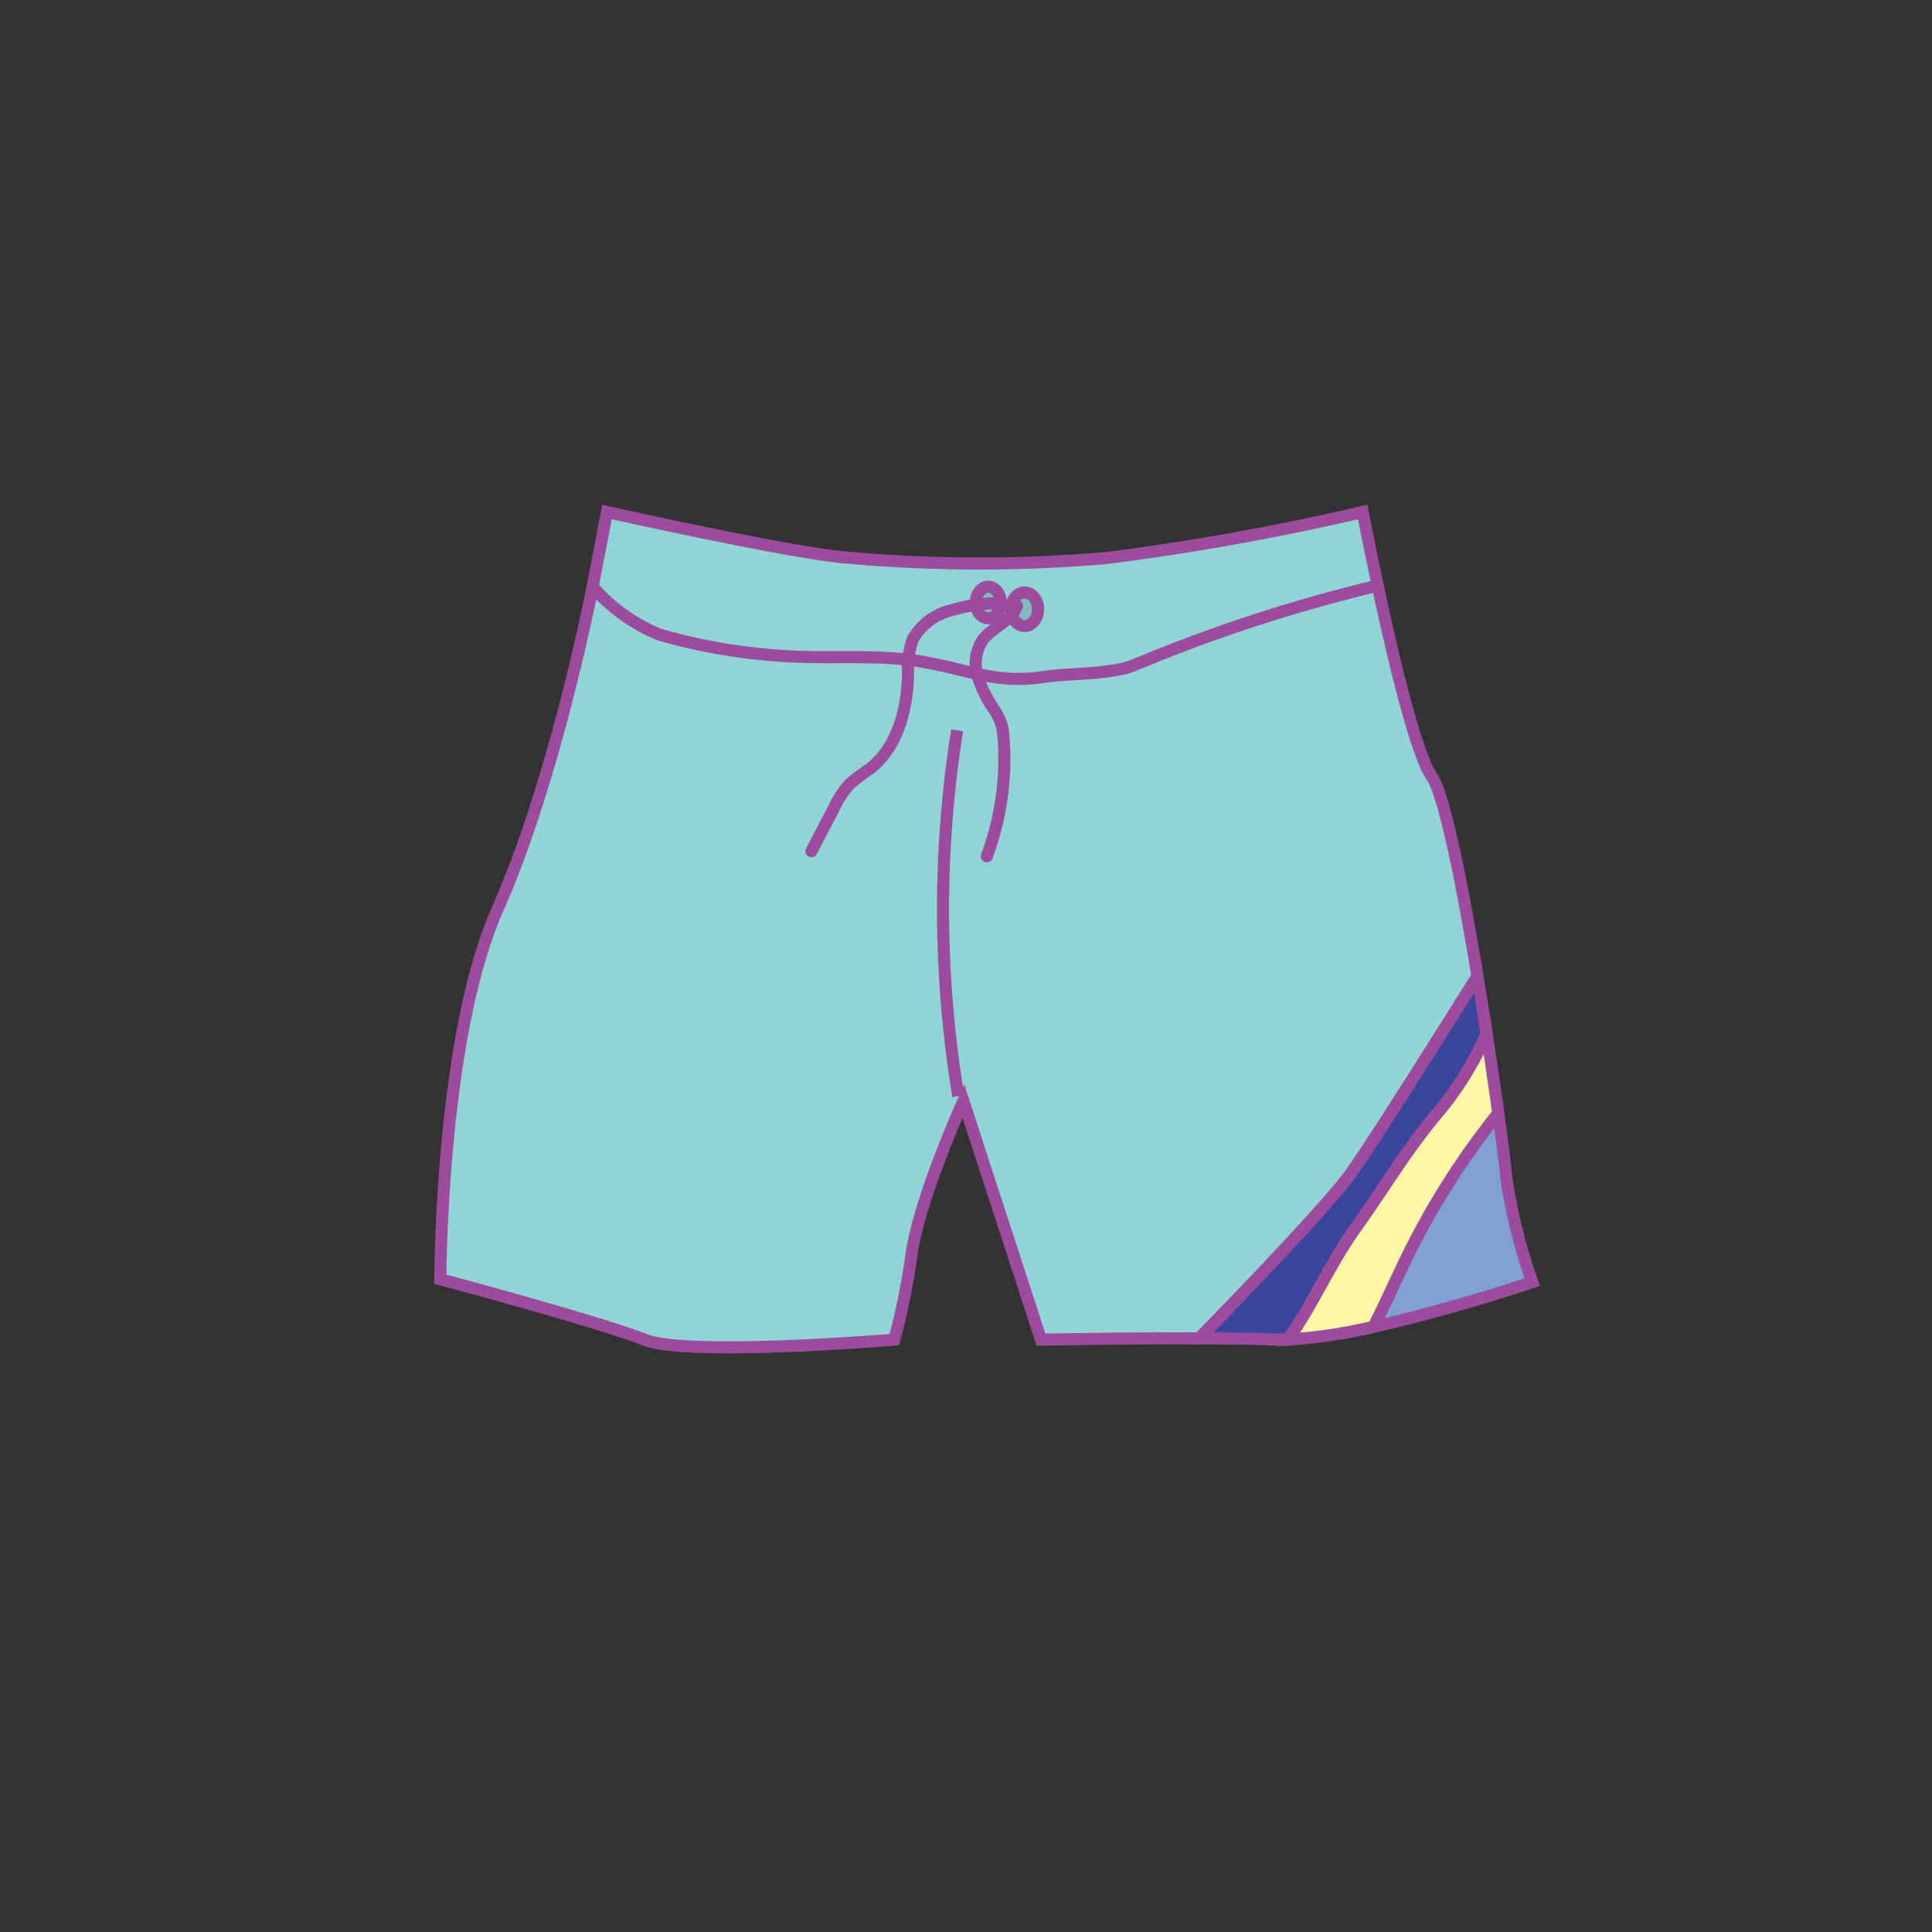 <svg id="word" xmlns="http://www.w3.org/2000/svg" viewBox="0 0 160 160"><rect x="0" y="0" width="160" height="160" fill="#333333" stroke="none"/><defs><style>.cls-1{fill:#90d4d6;}.cls-1,.cls-2,.cls-3,.cls-4,.cls-5,.cls-6,.cls-7{stroke:#9d4b9c;stroke-miterlimit:10;}.cls-2{fill:#3a469c;}.cls-3{fill:#7ea0d3;}.cls-4{fill:#fff7a5;}.cls-5,.cls-7{fill:none;}.cls-6{fill:#80bbbe;}.cls-7{stroke-linecap:round;}</style></defs><path class="cls-1" d="M122.358,80.843c-1.246-7.518-2.724-15.007-3.789-16.546C116.427,61.2,112.857,42.4,112.857,42.4a209.6,209.6,0,0,1-21.179,3.808,122.31,122.31,0,0,1-21.179,0C66.215,45.973,50.271,42.4,50.271,42.4l-1.19,6.188s-3.094,15.944-7.853,26.652-4.759,30.7-4.759,30.7,13.326,3.569,16.9,5.005,20.7,0,20.7,0A57.651,57.651,0,0,0,75.5,103.8c.714-4.76,4.283-12.613,4.283-12.613l6.426,19.76s6.876-.129,13.107-.11c2.491-2.548,10.587-10.891,12.594-13.7C113.807,94.474,119.961,84.673,122.358,80.843Z"/><path class="cls-2" d="M119.156,92.06a27.372,27.372,0,0,0,3.963-6.441c-.239-1.556-.5-3.165-.761-4.776-2.4,3.83-8.551,13.631-10.452,16.294-2.007,2.809-10.1,11.152-12.594,13.7,2.365.008,4.638.036,6.406.1.3.011.621.007.953,0,2.038-2.879,3.508-6.325,5.584-9.222C114.59,98.456,116.549,95.106,119.156,92.06Z"/><path class="cls-3" d="M124.756,97.613c-.055-.716-.3-2.726-.675-5.419a63.778,63.778,0,0,0-7.481,11.731c-.971,1.971-1.853,4-2.858,5.957,6.371-1.405,13.156-3.7,13.156-3.7A46.785,46.785,0,0,1,124.756,97.613Z"/><path class="cls-4" d="M124.081,92.194c-.265-1.915-.593-4.174-.962-6.575a27.372,27.372,0,0,1-3.963,6.441c-2.607,3.046-4.566,6.4-6.9,9.654-2.076,2.9-3.546,6.343-5.584,9.222a41.4,41.4,0,0,0,7.071-1.054c1-1.954,1.887-3.986,2.858-5.957A63.778,63.778,0,0,1,124.081,92.194Z"/><path class="cls-5" d="M49.081,48.591a14.9,14.9,0,0,0,5.528,3.967A48.021,48.021,0,0,0,66.517,54.4c3.383.095,6.8-.168,10.131.449,3.98.737,5.95,1.8,9.953,1.194,1.887-.283,5.551-.2,7.305-.949a130.751,130.751,0,0,1,19.836-6.507"/><path class="cls-5" d="M79.364,90.781a95.13,95.13,0,0,1-.1-30.3"/><ellipse class="cls-6" cx="84.856" cy="50.455" rx="1.111" ry="1.388"/><ellipse class="cls-6" cx="81.844" cy="49.899" rx="1.028" ry="1.309"/><path class="cls-7" d="M82.872,49.964a12.862,12.862,0,0,0-3.962.545,5.08,5.08,0,0,0-3.3,2.39,7.277,7.277,0,0,0-.41,2.944c-.068,2.9-.858,6.025-3.146,7.811A19.028,19.028,0,0,0,70.4,64.9a7.591,7.591,0,0,0-1.328,2l-1.869,3.591"/><path class="cls-7" d="M84.228,50.168c-.473,1.3-2.109,1.774-2.9,2.916a3.539,3.539,0,0,0-.376,2.868,9.777,9.777,0,0,0,1.292,2.677,5.933,5.933,0,0,1,.664,1.282,5.074,5.074,0,0,1,.2,1.176,23.021,23.021,0,0,1-1.384,9.824"/></svg>